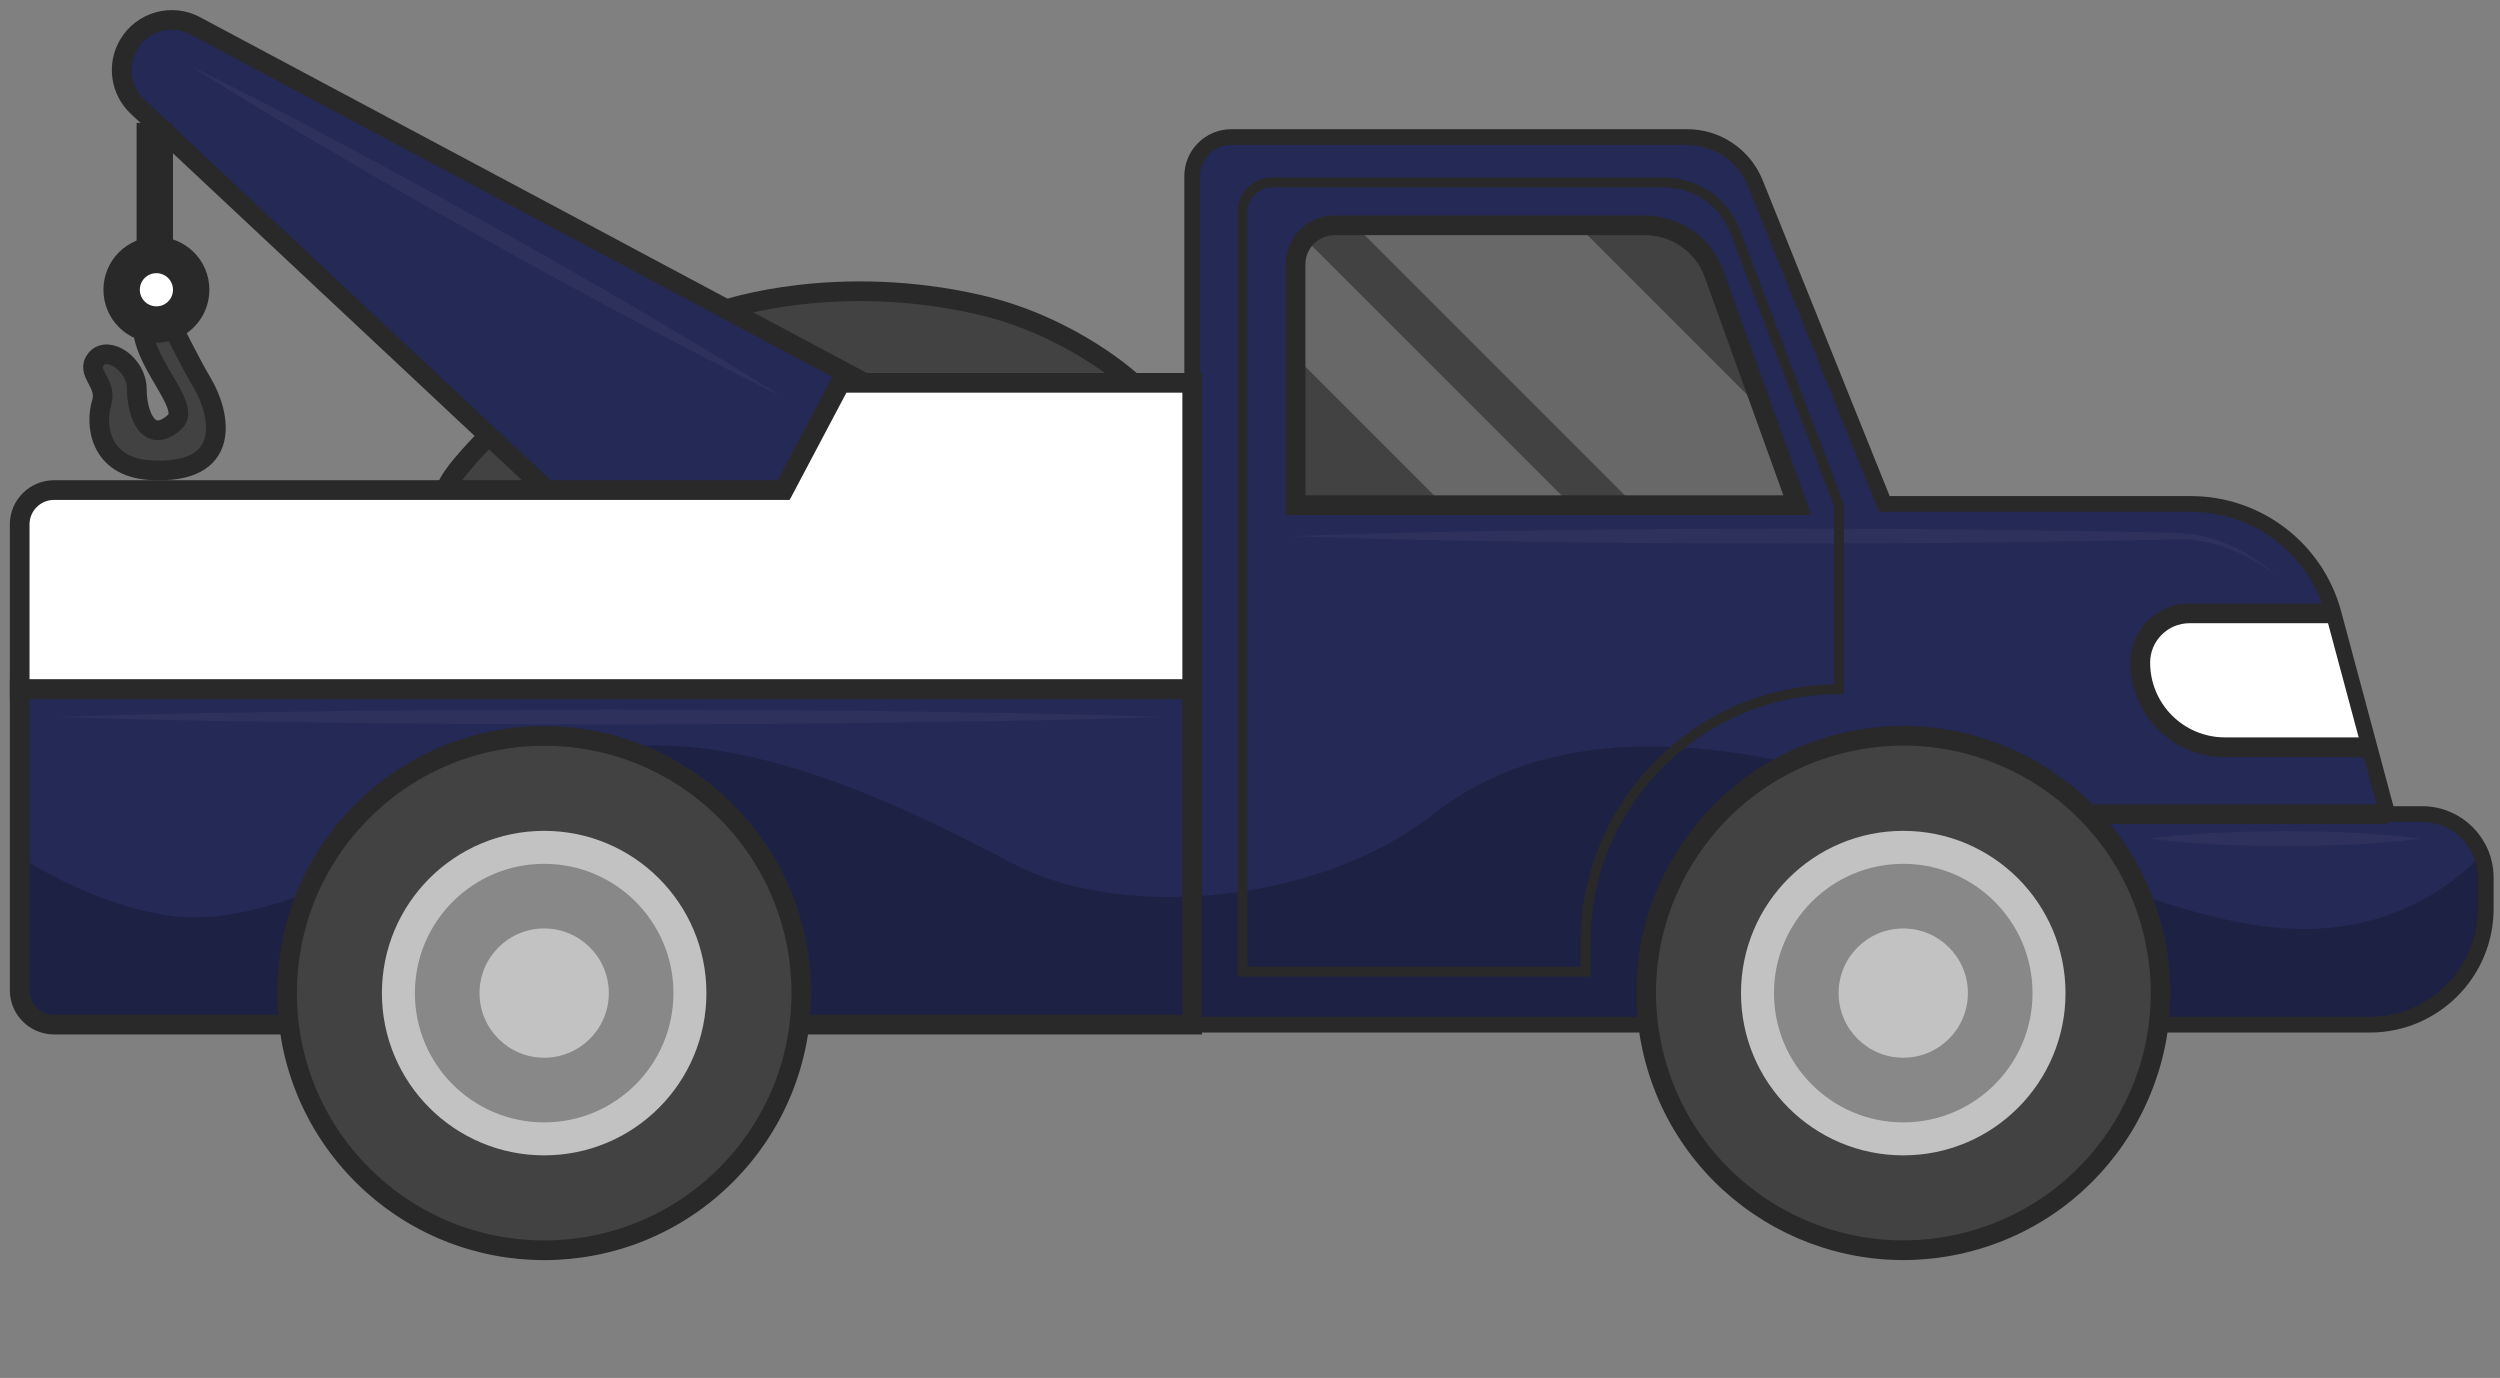 <svg width="127" height="70" viewBox="0 0 127 70" fill="none" xmlns="http://www.w3.org/2000/svg">
<rect x="0" y="0" width="127" height="70" fill="#808080" stroke="none"/>
<path d="M60.564 24.063V8.95C60.564 7.852 61.454 6.963 62.551 6.963H85.712C87.233 6.963 88.601 7.89 89.17 9.299L95.725 25.601H111.296C114.692 25.601 117.668 27.883 118.545 31.163L121.28 41.355H123.043C124.83 41.355 126.276 42.801 126.276 44.589V46.16C126.276 49.414 123.637 52.054 120.382 52.054H60.564V24.063Z" fill="#242955"/>
<path d="M60.564 19.449H42.695L39.815 24.895H2.746C1.781 24.895 1 25.676 1 26.64V35.016H60.564V19.449Z" fill="white"/>
<path d="M60.564 52.05H2.746C1.781 52.05 1 51.268 1 50.304V35.012H60.564V52.05Z" fill="#242955"/>
<path d="M91.307 25.663H65.814V13.431C65.814 12.333 66.704 11.444 67.801 11.444H83.563C85.134 11.444 86.535 12.429 87.071 13.909L91.307 25.663Z" fill="#424242"/>
<path d="M43.273 19.387L26.7 10.263C26.7 10.263 9.97 0.637 8.241 1.011C6.512 1.389 5.776 3.401 6.624 4.989C7.472 6.576 27.648 24.89 27.648 24.89H39.819C39.81 24.895 42.695 19.196 43.273 19.387Z" fill="#242955"/>
<path d="M7.247 16.486C7.247 16.486 7.335 16.856 7.85 18.107C8.366 19.358 9.376 21.337 8.515 21.702C7.655 22.068 7.156 21.428 7.056 20.667C6.961 19.907 6.661 18.552 5.946 18.136C5.227 17.72 4.458 18.236 4.795 18.951C5.132 19.666 5.41 19.956 5.115 20.667C4.82 21.374 5.373 23.523 7.152 23.901C8.931 24.279 11.234 23.415 10.972 21.711C10.706 20.006 8.644 16.344 8.644 16.344L7.247 16.486Z" fill="#424242"/>
<path d="M7.946 12.953C7.946 12.953 6.437 13.468 6.179 14.478C5.925 15.488 7.222 16.91 8.469 16.344C9.716 15.775 9.949 15.201 9.696 14.491C9.438 13.78 7.946 12.953 7.946 12.953Z" fill="#33AEFF"/>
<path d="M118.545 31.159H110.623C110.623 31.159 108.74 31.458 108.74 33.665C108.74 35.872 110.419 37.493 112.294 37.955C114.168 38.42 120.316 37.892 120.316 37.892L118.545 31.159Z" fill="white"/>
<path d="M57.389 19.304C57.389 19.304 54.051 16.216 47.87 15.118C41.689 14.021 36.905 15.708 36.905 15.708L43.273 19.383L57.389 19.304Z" fill="#424242"/>
<path d="M27.644 24.895L24.614 22.135L22.648 24.895H27.644Z" fill="#424242"/>
<path opacity="0.2" d="M80.146 11.444L89.582 20.883L91.307 25.663H83.043L68.824 11.444H80.146Z" fill="white"/>
<path opacity="0.2" d="M65.814 18.128V13.431C65.814 12.936 66.001 12.487 66.3 12.142L79.826 25.663H73.35L65.814 18.128Z" fill="white"/>
<path opacity="0.2" d="M1 43.529C2.891 44.713 5.281 45.881 7.946 46.413C14.376 47.694 21.367 42.057 28.413 38.857C35.458 35.656 46.091 41.035 51.47 43.882C53.847 45.142 57.127 45.703 60.564 45.541V52.05H2.746C1.781 52.05 1 51.268 1 50.304V43.529Z" fill="#000001"/>
<path opacity="0.2" d="M60.564 52.05V45.541C64.9 45.333 69.484 43.965 72.822 41.355C78.804 36.679 86.826 37.577 93.422 39.368C100.019 41.16 110.394 47.694 117.951 47.166C121.829 46.896 124.435 45.117 126.06 43.454C126.193 43.807 126.276 44.19 126.276 44.589V46.16C126.276 49.414 123.637 52.054 120.382 52.054H60.564V52.05Z" fill="#000001"/>
<g opacity="0.2">
<path opacity="0.2" d="M123.009 42.602C123.009 42.602 122.145 42.473 120.848 42.382C120.199 42.332 119.443 42.29 118.632 42.265C118.225 42.257 117.809 42.232 117.381 42.232C116.957 42.228 116.525 42.224 116.093 42.219C115.66 42.224 115.228 42.228 114.804 42.232C114.38 42.232 113.96 42.253 113.553 42.265C112.742 42.29 111.986 42.332 111.337 42.382C110.04 42.473 109.176 42.602 109.176 42.602C109.176 42.602 110.04 42.731 111.337 42.822C111.986 42.872 112.742 42.913 113.553 42.938C113.96 42.947 114.376 42.972 114.804 42.972C115.228 42.976 115.66 42.98 116.093 42.984C116.525 42.98 116.957 42.976 117.381 42.972C117.805 42.972 118.225 42.947 118.632 42.938C119.443 42.909 120.199 42.872 120.848 42.822C122.145 42.731 123.009 42.602 123.009 42.602Z" fill="white"/>
</g>
<g opacity="0.2">
<path opacity="0.2" d="M115.71 29.313C115.71 29.313 115.573 29.172 115.282 28.935C114.991 28.702 114.559 28.361 113.944 28.024C113.328 27.696 112.539 27.339 111.566 27.168C111.08 27.073 110.544 27.069 110.007 27.052C109.467 27.044 108.893 27.031 108.299 27.019C105.917 26.985 103.141 26.919 100.169 26.898C98.68 26.886 97.143 26.877 95.584 26.865C94.021 26.861 92.437 26.857 90.849 26.852C89.262 26.857 87.678 26.861 86.115 26.865C84.552 26.877 83.014 26.886 81.53 26.898C78.554 26.919 75.778 26.985 73.4 27.019C71.018 27.052 69.035 27.131 67.647 27.16C66.259 27.206 65.465 27.235 65.465 27.235C65.465 27.235 66.259 27.264 67.647 27.31C69.035 27.339 71.018 27.418 73.4 27.451C75.782 27.484 78.558 27.551 81.53 27.571C83.018 27.584 84.556 27.592 86.115 27.605C87.678 27.609 89.262 27.613 90.849 27.617C92.437 27.613 94.021 27.609 95.584 27.605C97.147 27.592 98.68 27.584 100.169 27.571C103.145 27.547 105.921 27.484 108.299 27.451C108.893 27.438 109.463 27.43 110.007 27.418C110.556 27.405 111.055 27.38 111.524 27.447C112.468 27.559 113.258 27.862 113.877 28.153C114.496 28.457 114.954 28.752 115.257 28.964C115.561 29.18 115.71 29.313 115.71 29.313Z" fill="white"/>
</g>
<g opacity="0.2">
<path opacity="0.2" d="M39.685 20.123C39.685 20.123 39.233 19.832 38.434 19.337C37.632 18.851 36.493 18.136 35.109 17.313C33.729 16.486 32.108 15.534 30.366 14.528C29.494 14.029 28.591 13.51 27.673 12.986C26.754 12.466 25.819 11.938 24.884 11.411C23.944 10.891 23.005 10.371 22.082 9.86C21.155 9.353 20.241 8.858 19.36 8.376C17.589 7.42 15.931 6.539 14.501 5.795C13.075 5.047 11.869 4.452 11.034 4.024C10.194 3.6 9.708 3.372 9.708 3.372C9.708 3.372 10.161 3.663 10.959 4.157C11.761 4.644 12.9 5.358 14.284 6.181C15.664 7.009 17.285 7.96 19.027 8.966C19.9 9.465 20.802 9.985 21.721 10.508C22.639 11.028 23.575 11.556 24.51 12.084C25.449 12.603 26.389 13.123 27.311 13.634C28.238 14.141 29.153 14.636 30.034 15.118C31.805 16.074 33.463 16.955 34.893 17.7C36.319 18.448 37.524 19.042 38.36 19.47C39.199 19.89 39.685 20.123 39.685 20.123Z" fill="white"/>
</g>
<g opacity="0.2">
<path opacity="0.2" d="M59.155 36.421C59.155 36.421 58.274 36.392 56.732 36.346C55.19 36.317 52.991 36.238 50.347 36.205C47.704 36.172 44.624 36.105 41.319 36.084C39.669 36.072 37.961 36.063 36.227 36.051C34.494 36.047 32.732 36.043 30.969 36.038C29.207 36.043 27.449 36.047 25.711 36.051C23.978 36.063 22.269 36.072 20.619 36.084C17.315 36.105 14.235 36.172 11.591 36.205C8.947 36.238 6.749 36.317 5.206 36.346C3.664 36.392 2.783 36.421 2.783 36.421C2.783 36.421 3.664 36.45 5.206 36.496C6.749 36.525 8.947 36.604 11.591 36.637C14.235 36.67 17.315 36.737 20.619 36.758C22.269 36.77 23.978 36.778 25.711 36.791C27.444 36.795 29.207 36.799 30.969 36.803C32.732 36.799 34.49 36.795 36.227 36.791C37.961 36.778 39.669 36.77 41.319 36.758C44.624 36.733 47.704 36.67 50.347 36.637C52.991 36.604 55.19 36.529 56.732 36.496C58.274 36.45 59.155 36.421 59.155 36.421Z" fill="white"/>
</g>
<path d="M60.564 24.063V8.95C60.564 7.852 61.454 6.963 62.551 6.963H85.712C87.233 6.963 88.601 7.89 89.17 9.299L95.725 25.601H111.296C114.692 25.601 117.668 27.883 118.545 31.163L121.28 41.355H123.043C124.83 41.355 126.276 42.801 126.276 44.589V46.16C126.276 49.414 123.637 52.054 120.382 52.054H60.564V24.063Z" stroke="#292929" stroke-width="0.8" stroke-miterlimit="10"/>
<path d="M60.564 19.449H42.695L39.815 24.895H2.746C1.781 24.895 1 25.676 1 26.64V35.016H60.564V19.449Z" stroke="#292929" stroke-miterlimit="10"/>
<path d="M60.564 52.05H2.746C1.781 52.05 1 51.268 1 50.304V35.012H60.564V52.05Z" stroke="#292929" stroke-miterlimit="10"/>
<path d="M91.307 25.663H65.814V13.431C65.814 12.333 66.704 11.444 67.801 11.444H83.563C85.134 11.444 86.535 12.429 87.071 13.909L91.307 25.663Z" stroke="#292929" stroke-miterlimit="10"/>
<path d="M121.28 41.355H99.969" stroke="#292929" stroke-miterlimit="10"/>
<path d="M83.989 53.497C82.303 46.481 86.624 39.428 93.639 37.742C100.654 36.057 107.708 40.378 109.393 47.393C111.079 54.408 106.758 61.462 99.743 63.147C92.727 64.833 85.674 60.512 83.989 53.497Z" fill="#424242"/>
<path d="M96.685 58.692C92.133 58.692 88.443 55.002 88.443 50.45C88.443 45.897 92.133 42.207 96.685 42.207C101.238 42.207 104.928 45.897 104.928 50.45C104.928 55.002 101.238 58.692 96.685 58.692Z" fill="#C2C2C2"/>
<path d="M96.685 57.017C93.058 57.017 90.118 54.077 90.118 50.45C90.118 46.822 93.058 43.882 96.685 43.882C100.312 43.882 103.253 46.822 103.253 50.45C103.253 54.077 100.312 57.017 96.685 57.017Z" fill="#888888"/>
<path d="M96.685 53.733C94.872 53.733 93.401 52.263 93.401 50.45C93.401 48.636 94.872 47.166 96.685 47.166C98.499 47.166 99.969 48.636 99.969 50.45C99.969 52.263 98.499 53.733 96.685 53.733Z" fill="#C2C2C2"/>
<path d="M83.989 53.497C82.303 46.481 86.624 39.428 93.639 37.742C100.654 36.057 107.708 40.378 109.393 47.393C111.079 54.408 106.758 61.462 99.743 63.147C92.727 64.833 85.674 60.512 83.989 53.497Z" stroke="#292929" stroke-miterlimit="10"/>
<path d="M18.407 59.688C13.306 54.586 13.306 46.314 18.407 41.212C23.509 36.11 31.781 36.11 36.883 41.212C41.985 46.314 41.985 54.586 36.883 59.688C31.781 64.79 23.509 64.79 18.407 59.688Z" fill="#424242"/>
<path d="M27.644 58.692C23.091 58.692 19.401 55.002 19.401 50.45C19.401 45.897 23.091 42.207 27.644 42.207C32.196 42.207 35.886 45.897 35.886 50.45C35.886 55.002 32.196 58.692 27.644 58.692Z" fill="#C2C2C2"/>
<path d="M27.644 57.017C24.017 57.017 21.076 54.077 21.076 50.45C21.076 46.822 24.017 43.882 27.644 43.882C31.271 43.882 34.211 46.822 34.211 50.45C34.211 54.077 31.271 57.017 27.644 57.017Z" fill="#888888"/>
<path d="M27.644 53.733C25.831 53.733 24.36 52.263 24.36 50.45C24.36 48.636 25.831 47.166 27.644 47.166C29.458 47.166 30.928 48.636 30.928 50.45C30.928 52.263 29.458 53.733 27.644 53.733Z" fill="#C2C2C2"/>
<path d="M18.407 59.688C13.306 54.586 13.306 46.314 18.407 41.212C23.509 36.11 31.781 36.11 36.883 41.212C41.985 46.314 41.985 54.586 36.883 59.688C31.781 64.79 23.509 64.79 18.407 59.688Z" stroke="#292929" stroke-miterlimit="10"/>
<path d="M118.545 31.159H111.229C109.845 31.159 108.727 32.281 108.727 33.661C108.727 36.034 110.652 37.959 113.025 37.959H120.37" stroke="#292929" stroke-miterlimit="10"/>
<path d="M43.913 19.449L9.928 1.314C8.731 0.674 7.243 1.085 6.545 2.249C5.926 3.28 6.113 4.598 6.99 5.421L27.777 24.895" stroke="#292929" stroke-miterlimit="10"/>
<path d="M7.863 6.244V13.364" stroke="#292929" stroke-width="1.849" stroke-miterlimit="10"/>
<path d="M6.179 14.719C6.179 15.696 6.969 16.486 7.946 16.486C8.923 16.486 9.712 15.696 9.712 14.719C9.712 13.742 8.923 12.953 7.946 12.953C6.969 12.953 6.179 13.742 6.179 14.719Z" fill="white" stroke="#292929" stroke-width="1.849" stroke-miterlimit="10"/>
<path d="M8.636 16.344C8.636 16.344 9.642 18.402 10.269 19.449C11.213 21.033 11.865 24.142 7.626 23.884C4.999 23.722 4.841 21.499 5.161 20.476C5.481 19.449 4.304 18.938 4.891 18.236C5.481 17.533 6.952 18.493 6.952 19.774C6.952 21.054 7.559 22.625 8.873 21.44C9.783 20.622 7.094 18.352 7.247 16.349" stroke="#292929" stroke-miterlimit="10"/>
<path d="M57.555 19.449C57.555 19.449 54.492 16.573 49.74 15.48C42.504 13.813 36.905 15.713 36.905 15.713" stroke="#292929" stroke-miterlimit="10"/>
<path d="M24.826 22.135C24.826 22.135 22.843 24.063 22.648 24.895" stroke="#292929" stroke-miterlimit="10"/>
<path d="M63.125 49.361V10.77C63.125 9.939 63.798 9.266 64.629 9.266H84.531C86.14 9.266 87.582 10.263 88.152 11.768L93.418 25.664V35.016C86.31 35.016 80.545 40.781 80.545 47.889V49.361H63.125V49.361Z" stroke="#292929" stroke-width="0.5" stroke-miterlimit="10"/>
</svg>
